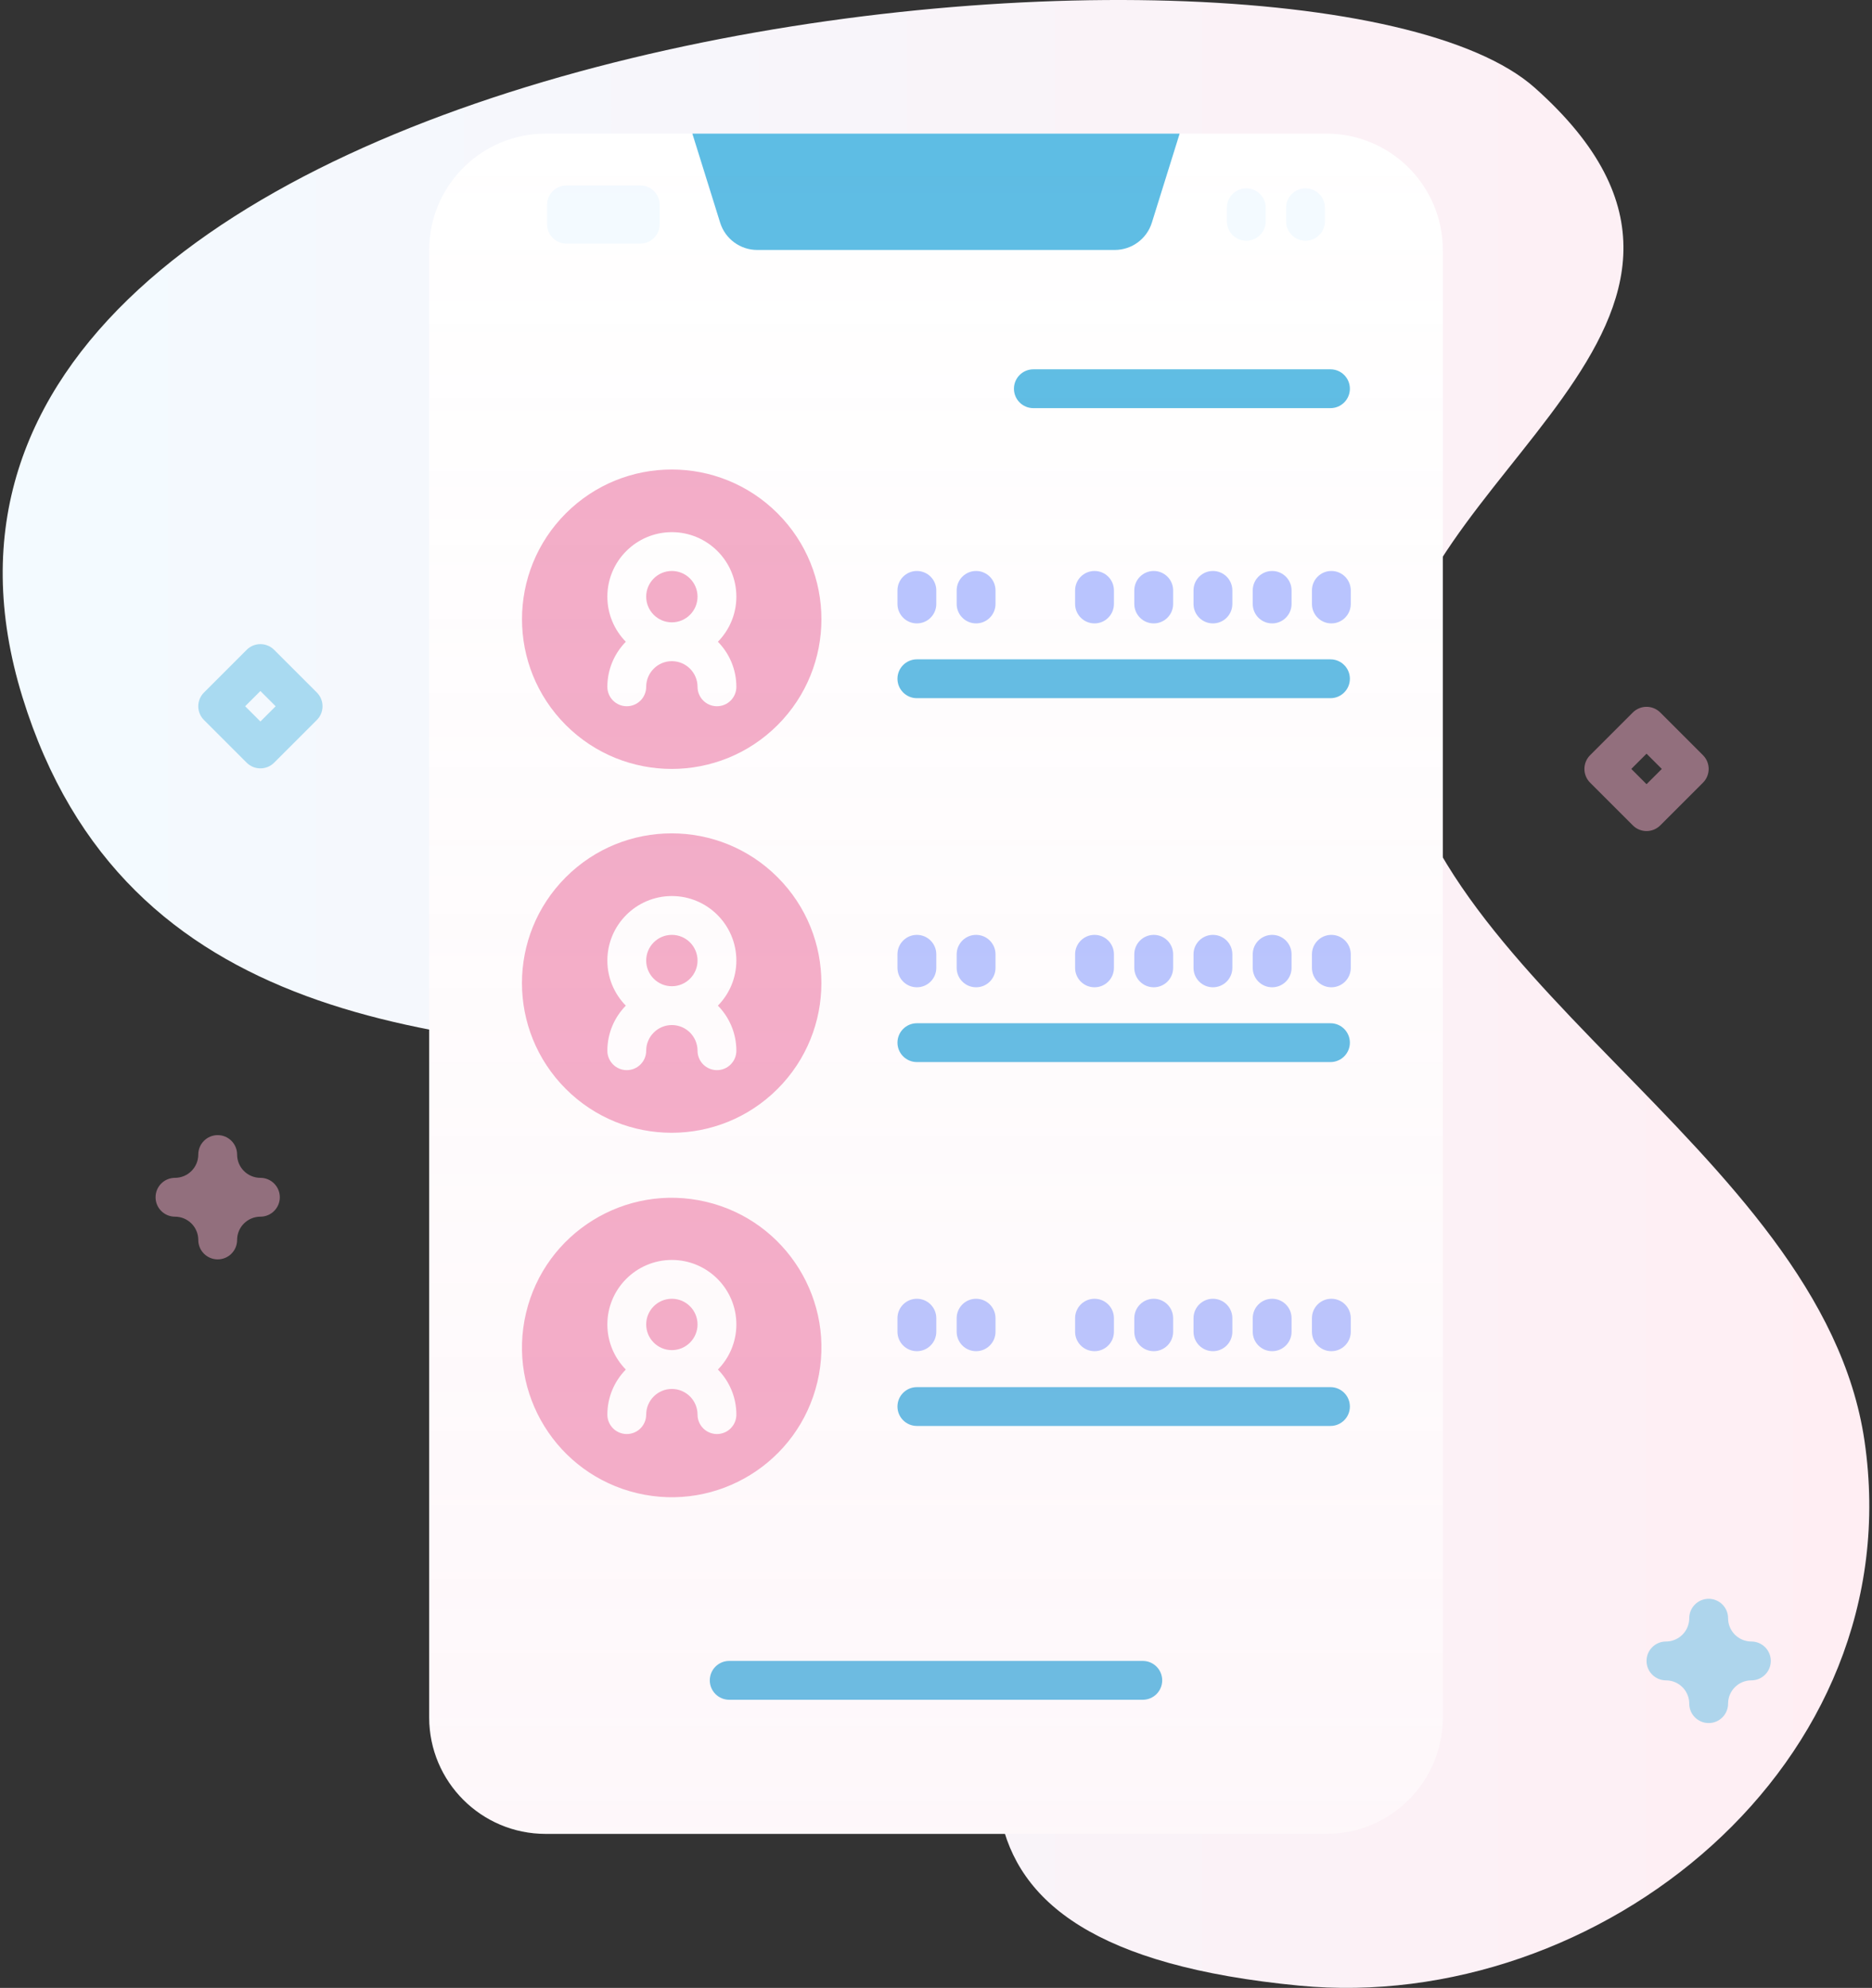 <svg width="226" height="240" viewBox="0 0 226 240" fill="none" xmlns="http://www.w3.org/2000/svg">
<rect x="0" y="0" width="226" height="240" fill="#333333" stroke="none"/>
<path d="M2.713 84.17C15.021 124.017 53.233 125.891 88.087 128.023C202.869 135.044 58.555 230.298 156.852 239.728C193.009 243.197 230.814 213.03 225.096 173.967C219.89 138.398 168.306 117.214 168.281 83.977C168.26 57.752 216.965 38.785 185.283 10.592C157.042 -14.538 -22.312 3.145 2.713 84.17V84.17Z" fill="url(#paint0_linear)"/>
<path opacity="0.5" d="M31.438 92.766C30.838 92.766 30.238 92.537 29.78 92.08L24.624 86.924C23.709 86.008 23.709 84.524 24.624 83.609L29.78 78.453C30.695 77.538 32.18 77.538 33.094 78.453L38.251 83.609C39.166 84.525 39.166 86.009 38.251 86.924L33.094 92.08C32.638 92.537 32.037 92.766 31.438 92.766ZM29.596 85.266L31.438 87.108L33.279 85.266L31.438 83.425L29.596 85.266Z" fill="#5EBDE4"/>
<path opacity="0.5" d="M198.781 100.335C198.16 100.335 197.563 100.088 197.124 99.648L191.968 94.492C191.528 94.052 191.281 93.456 191.281 92.834C191.281 92.213 191.528 91.616 191.968 91.177L197.124 86.021C198.039 85.106 199.524 85.106 200.438 86.021L205.595 91.177C206.51 92.093 206.51 93.577 205.595 94.492L200.438 99.648C199.999 100.088 199.403 100.335 198.781 100.335ZM196.94 92.834L198.781 94.676L200.623 92.834L198.781 90.993L196.94 92.834Z" fill="#F3ADC8"/>
<path opacity="0.5" d="M26.281 152.045C24.987 152.045 23.938 150.996 23.938 149.701C23.938 148.15 22.676 146.889 21.125 146.889C19.83 146.889 18.781 145.839 18.781 144.545C18.781 143.251 19.83 142.201 21.125 142.201C22.676 142.201 23.938 140.94 23.938 139.389C23.938 138.095 24.987 137.045 26.281 137.045C27.576 137.045 28.625 138.095 28.625 139.389C28.625 140.94 29.886 142.201 31.438 142.201C32.732 142.201 33.781 143.251 33.781 144.545C33.781 145.839 32.732 146.889 31.438 146.889C29.886 146.889 28.625 148.15 28.625 149.701C28.625 150.996 27.576 152.045 26.281 152.045Z" fill="#F3ADC8"/>
<path opacity="0.5" d="M206.281 208.025C204.987 208.025 203.938 206.976 203.938 205.681C203.938 204.13 202.676 202.869 201.125 202.869C199.83 202.869 198.781 201.819 198.781 200.525C198.781 199.231 199.83 198.181 201.125 198.181C202.676 198.181 203.938 196.92 203.938 195.369C203.938 194.075 204.987 193.025 206.281 193.025C207.576 193.025 208.625 194.075 208.625 195.369C208.625 196.92 209.886 198.181 211.438 198.181C212.732 198.181 213.781 199.231 213.781 200.525C213.781 201.819 212.732 202.869 211.438 202.869C209.886 202.869 208.625 204.13 208.625 205.681C208.625 206.976 207.576 208.025 206.281 208.025Z" fill="#5EBDE4"/>
<path d="M174.186 30.195V207.345C174.186 215.112 167.891 221.407 160.123 221.407H65.877C58.109 221.407 51.814 215.112 51.814 207.345V30.195C51.814 22.427 58.109 16.132 65.877 16.132H160.123C167.891 16.132 174.186 22.427 174.186 30.195V30.195Z" fill="white"/>
<path d="M139.059 26.885L142.414 16.133H83.586L86.941 26.885C87.552 28.843 89.365 30.177 91.415 30.177H134.584C136.635 30.176 138.448 28.843 139.059 26.885Z" fill="#5EBDE4"/>
<path d="M93.874 87.539C100.933 80.48 100.933 69.036 93.874 61.977C86.816 54.919 75.372 54.919 68.313 61.977C61.255 69.036 61.255 80.48 68.313 87.539C75.372 94.597 86.816 94.597 93.874 87.539Z" fill="#F3ADC8"/>
<path d="M88.899 72.035C88.899 67.741 85.405 64.248 81.111 64.248C76.817 64.248 73.324 67.742 73.324 72.035C73.324 74.153 74.176 76.073 75.553 77.479C74.177 78.884 73.324 80.805 73.324 82.922C73.324 84.217 74.374 85.266 75.668 85.266C76.962 85.266 78.012 84.217 78.012 82.922C78.012 81.213 79.402 79.823 81.111 79.823C82.82 79.823 84.211 81.213 84.211 82.922C84.211 84.217 85.261 85.266 86.555 85.266C87.849 85.266 88.899 84.217 88.899 82.922C88.899 80.805 88.047 78.884 86.67 77.479C88.047 76.073 88.899 74.153 88.899 72.035ZM81.111 68.935C82.82 68.935 84.211 70.326 84.211 72.035C84.211 73.744 82.82 75.135 81.111 75.135C79.402 75.135 78.012 73.744 78.012 72.035C78.012 70.326 79.402 68.935 81.111 68.935Z" fill="white"/>
<path d="M137.966 205.213H88.034C86.74 205.213 85.691 204.163 85.691 202.869C85.691 201.575 86.74 200.525 88.034 200.525H137.966C139.26 200.525 140.309 201.575 140.309 202.869C140.309 204.163 139.26 205.213 137.966 205.213Z" fill="#61BCE4"/>
<path d="M160.623 49.275H124.754C123.459 49.275 122.41 48.225 122.41 46.931C122.41 45.637 123.459 44.587 124.754 44.587H160.623C161.917 44.587 162.966 45.637 162.966 46.931C162.966 48.225 161.917 49.275 160.623 49.275Z" fill="#5EBDE4"/>
<path d="M77.297 29.412H68.391C67.096 29.412 66.047 28.363 66.047 27.069V24.734C66.047 23.439 67.096 22.39 68.391 22.39H77.297C78.591 22.39 79.641 23.439 79.641 24.734V27.069C79.641 28.363 78.591 29.412 77.297 29.412Z" fill="#F3FAFF"/>
<path d="M150.461 29.065C149.167 29.065 148.117 28.015 148.117 26.721V25.081C148.117 23.786 149.167 22.737 150.461 22.737C151.755 22.737 152.805 23.786 152.805 25.081V26.721C152.805 28.016 151.755 29.065 150.461 29.065Z" fill="#F3FAFF"/>
<path d="M157.61 29.065C156.315 29.065 155.266 28.015 155.266 26.721V25.081C155.266 23.786 156.315 22.737 157.61 22.737C158.904 22.737 159.953 23.786 159.953 25.081V26.721C159.953 28.016 158.904 29.065 157.61 29.065Z" fill="#F3FAFF"/>
<path d="M160.623 84.291H110.691C109.397 84.291 108.348 83.241 108.348 81.947C108.348 80.653 109.397 79.603 110.691 79.603H160.622C161.917 79.603 162.966 80.653 162.966 81.947C162.966 83.241 161.917 84.291 160.623 84.291Z" fill="#61BCE3"/>
<path d="M110.691 75.263C109.397 75.263 108.348 74.213 108.348 72.919V71.279C108.348 69.984 109.397 68.935 110.691 68.935C111.986 68.935 113.035 69.984 113.035 71.279V72.919C113.035 74.214 111.986 75.263 110.691 75.263Z" fill="#B7C5FF"/>
<path d="M117.84 75.263C116.546 75.263 115.496 74.213 115.496 72.919V71.279C115.496 69.984 116.546 68.935 117.84 68.935C119.134 68.935 120.184 69.984 120.184 71.279V72.919C120.184 74.214 119.135 75.263 117.84 75.263Z" fill="#B7C5FF"/>
<path d="M132.137 75.263C130.843 75.263 129.793 74.213 129.793 72.919V71.279C129.793 69.984 130.843 68.935 132.137 68.935C133.431 68.935 134.481 69.984 134.481 71.279V72.919C134.481 74.214 133.431 75.263 132.137 75.263Z" fill="#B7C5FF"/>
<path d="M139.285 75.263C137.991 75.263 136.941 74.213 136.941 72.919V71.279C136.941 69.984 137.991 68.935 139.285 68.935C140.579 68.935 141.629 69.984 141.629 71.279V72.919C141.629 74.214 140.58 75.263 139.285 75.263Z" fill="#B7C5FF"/>
<path d="M146.434 75.263C145.139 75.263 144.09 74.213 144.09 72.919V71.279C144.09 69.984 145.139 68.935 146.434 68.935C147.728 68.935 148.777 69.984 148.777 71.279V72.919C148.777 74.214 147.728 75.263 146.434 75.263Z" fill="#B7C5FF"/>
<path d="M153.582 75.263C152.288 75.263 151.238 74.213 151.238 72.919V71.279C151.238 69.984 152.288 68.935 153.582 68.935C154.876 68.935 155.926 69.984 155.926 71.279V72.919C155.926 74.214 154.877 75.263 153.582 75.263Z" fill="#B7C5FF"/>
<path d="M160.731 75.263C159.436 75.263 158.387 74.213 158.387 72.919V71.279C158.387 69.984 159.436 68.935 160.731 68.935C162.025 68.935 163.074 69.984 163.074 71.279V72.919C163.074 74.214 162.025 75.263 160.731 75.263Z" fill="#B7C5FF"/>
<path d="M93.87 131.467C100.928 124.408 100.928 112.964 93.87 105.906C86.811 98.847 75.367 98.847 68.308 105.906C61.25 112.964 61.25 124.408 68.308 131.467C75.367 138.526 86.811 138.526 93.87 131.467Z" fill="#F3ADC8"/>
<path d="M88.899 115.968C88.899 111.674 85.405 108.18 81.111 108.18C76.817 108.18 73.324 111.674 73.324 115.968C73.324 118.086 74.176 120.006 75.553 121.411C74.177 122.817 73.324 124.737 73.324 126.855C73.324 128.149 74.374 129.199 75.668 129.199C76.962 129.199 78.012 128.149 78.012 126.855C78.012 125.146 79.402 123.755 81.111 123.755C82.82 123.755 84.211 125.146 84.211 126.855C84.211 128.149 85.261 129.199 86.555 129.199C87.849 129.199 88.899 128.149 88.899 126.855C88.899 124.737 88.047 122.817 86.67 121.411C88.047 120.007 88.899 118.086 88.899 115.968V115.968ZM81.111 112.868C82.82 112.868 84.211 114.259 84.211 115.968C84.211 117.677 82.82 119.068 81.111 119.068C79.402 119.068 78.012 117.677 78.012 115.968C78.012 114.259 79.402 112.868 81.111 112.868Z" fill="white"/>
<path d="M160.623 128.224H110.691C109.397 128.224 108.348 127.174 108.348 125.88C108.348 124.586 109.397 123.536 110.691 123.536H160.622C161.917 123.536 162.966 124.586 162.966 125.88C162.966 127.174 161.917 128.224 160.623 128.224Z" fill="#5EBDE4"/>
<path d="M110.691 119.196C109.397 119.196 108.348 118.147 108.348 116.852V115.212C108.348 113.918 109.397 112.868 110.691 112.868C111.986 112.868 113.035 113.918 113.035 115.212V116.852C113.035 118.147 111.986 119.196 110.691 119.196Z" fill="#B7C5FF"/>
<path d="M117.84 119.196C116.546 119.196 115.496 118.147 115.496 116.852V115.212C115.496 113.918 116.546 112.868 117.84 112.868C119.134 112.868 120.184 113.918 120.184 115.212V116.852C120.184 118.147 119.135 119.196 117.84 119.196Z" fill="#B7C5FF"/>
<path d="M132.137 119.196C130.843 119.196 129.793 118.147 129.793 116.852V115.212C129.793 113.918 130.843 112.868 132.137 112.868C133.431 112.868 134.481 113.918 134.481 115.212V116.852C134.481 118.147 133.431 119.196 132.137 119.196Z" fill="#B7C5FF"/>
<path d="M139.285 119.196C137.991 119.196 136.941 118.147 136.941 116.852V115.212C136.941 113.918 137.991 112.868 139.285 112.868C140.579 112.868 141.629 113.918 141.629 115.212V116.852C141.629 118.147 140.58 119.196 139.285 119.196Z" fill="#B7C5FF"/>
<path d="M146.434 119.196C145.139 119.196 144.09 118.147 144.09 116.852V115.212C144.09 113.918 145.139 112.868 146.434 112.868C147.728 112.868 148.777 113.918 148.777 115.212V116.852C148.777 118.147 147.728 119.196 146.434 119.196Z" fill="#B7C5FF"/>
<path d="M153.582 119.196C152.288 119.196 151.238 118.147 151.238 116.852V115.212C151.238 113.918 152.288 112.868 153.582 112.868C154.876 112.868 155.926 113.918 155.926 115.212V116.852C155.926 118.147 154.877 119.196 153.582 119.196Z" fill="#B7C5FF"/>
<path d="M160.731 119.196C159.436 119.196 158.387 118.147 158.387 116.852V115.212C158.387 113.918 159.436 112.868 160.731 112.868C162.025 112.868 163.074 113.918 163.074 115.212V116.852C163.074 118.147 162.025 119.196 160.731 119.196Z" fill="#B7C5FF"/>
<path d="M98.682 166.843C100.978 157.128 94.965 147.392 85.251 145.096C75.536 142.799 65.8 148.813 63.504 158.527C61.207 168.241 67.221 177.978 76.935 180.274C86.649 182.57 96.386 176.557 98.682 166.843Z" fill="#F3ADC8"/>
<path d="M88.899 159.901C88.899 155.607 85.405 152.114 81.111 152.114C76.817 152.114 73.324 155.607 73.324 159.901C73.324 162.019 74.176 163.939 75.553 165.345C74.177 166.75 73.324 168.67 73.324 170.788C73.324 172.082 74.374 173.132 75.668 173.132C76.962 173.132 78.012 172.082 78.012 170.788C78.012 169.079 79.402 167.688 81.111 167.688C82.82 167.688 84.211 169.079 84.211 170.788C84.211 172.082 85.261 173.132 86.555 173.132C87.849 173.132 88.899 172.082 88.899 170.788C88.899 168.67 88.047 166.75 86.67 165.345C88.047 163.939 88.899 162.019 88.899 159.901ZM81.111 156.801C82.82 156.801 84.211 158.192 84.211 159.901C84.211 161.61 82.82 163.001 81.111 163.001C79.402 163.001 78.012 161.61 78.012 159.901C78.011 158.192 79.402 156.801 81.111 156.801Z" fill="white"/>
<path d="M160.623 172.156H110.691C109.397 172.156 108.348 171.107 108.348 169.813C108.348 168.518 109.397 167.469 110.691 167.469H160.622C161.917 167.469 162.966 168.518 162.966 169.813C162.966 171.107 161.917 172.156 160.623 172.156Z" fill="#61BCE4"/>
<path d="M110.691 163.129C109.397 163.129 108.348 162.08 108.348 160.785V159.145C108.348 157.851 109.397 156.801 110.691 156.801C111.986 156.801 113.035 157.851 113.035 159.145V160.785C113.035 162.08 111.986 163.129 110.691 163.129Z" fill="#B7C5FF"/>
<path d="M117.84 163.129C116.546 163.129 115.496 162.08 115.496 160.785V159.145C115.496 157.851 116.546 156.801 117.84 156.801C119.134 156.801 120.184 157.851 120.184 159.145V160.785C120.184 162.08 119.135 163.129 117.84 163.129Z" fill="#B7C5FF"/>
<path d="M132.137 163.129C130.843 163.129 129.793 162.08 129.793 160.785V159.145C129.793 157.851 130.843 156.801 132.137 156.801C133.431 156.801 134.481 157.851 134.481 159.145V160.785C134.481 162.08 133.431 163.129 132.137 163.129Z" fill="#B7C5FF"/>
<path d="M139.285 163.129C137.991 163.129 136.941 162.08 136.941 160.785V159.145C136.941 157.851 137.991 156.801 139.285 156.801C140.579 156.801 141.629 157.851 141.629 159.145V160.785C141.629 162.08 140.58 163.129 139.285 163.129Z" fill="#B7C5FF"/>
<path d="M146.434 163.129C145.139 163.129 144.09 162.08 144.09 160.785V159.145C144.09 157.851 145.139 156.801 146.434 156.801C147.728 156.801 148.777 157.851 148.777 159.145V160.785C148.777 162.08 147.728 163.129 146.434 163.129Z" fill="#B7C5FF"/>
<path d="M153.582 163.129C152.288 163.129 151.238 162.08 151.238 160.785V159.145C151.238 157.851 152.288 156.801 153.582 156.801C154.876 156.801 155.926 157.851 155.926 159.145V160.785C155.926 162.08 154.877 163.129 153.582 163.129Z" fill="#B7C5FF"/>
<path d="M160.731 163.129C159.436 163.129 158.387 162.08 158.387 160.785V159.145C158.387 157.851 159.436 156.801 160.731 156.801C162.025 156.801 163.074 157.851 163.074 159.145V160.785C163.074 162.08 162.025 163.129 160.731 163.129Z" fill="#B7C5FF"/>
<path d="M174.186 30.195V207.345C174.186 215.112 167.891 221.407 160.123 221.407H65.877C58.109 221.407 51.814 215.112 51.814 207.345V30.195C51.814 22.427 58.109 16.132 65.877 16.132H160.123C167.891 16.132 174.186 22.427 174.186 30.195Z" fill="url(#paint1_linear)"/>
<defs>
<linearGradient id="paint0_linear" x1="0.327" y1="120" x2="225.673" y2="120" gradientUnits="userSpaceOnUse">
<stop offset="0.049" stop-color="#F3FAFF"/>
<stop offset="0.999" stop-color="#FFEEF3"/>
</linearGradient>
<linearGradient id="paint1_linear" x1="113" y1="16.133" x2="113" y2="221.408" gradientUnits="userSpaceOnUse">
<stop offset="0.003" stop-color="#F3ADC8" stop-opacity="0"/>
<stop offset="1" stop-color="#F3ADC8" stop-opacity="0.09"/>
</linearGradient>
</defs>
</svg>

